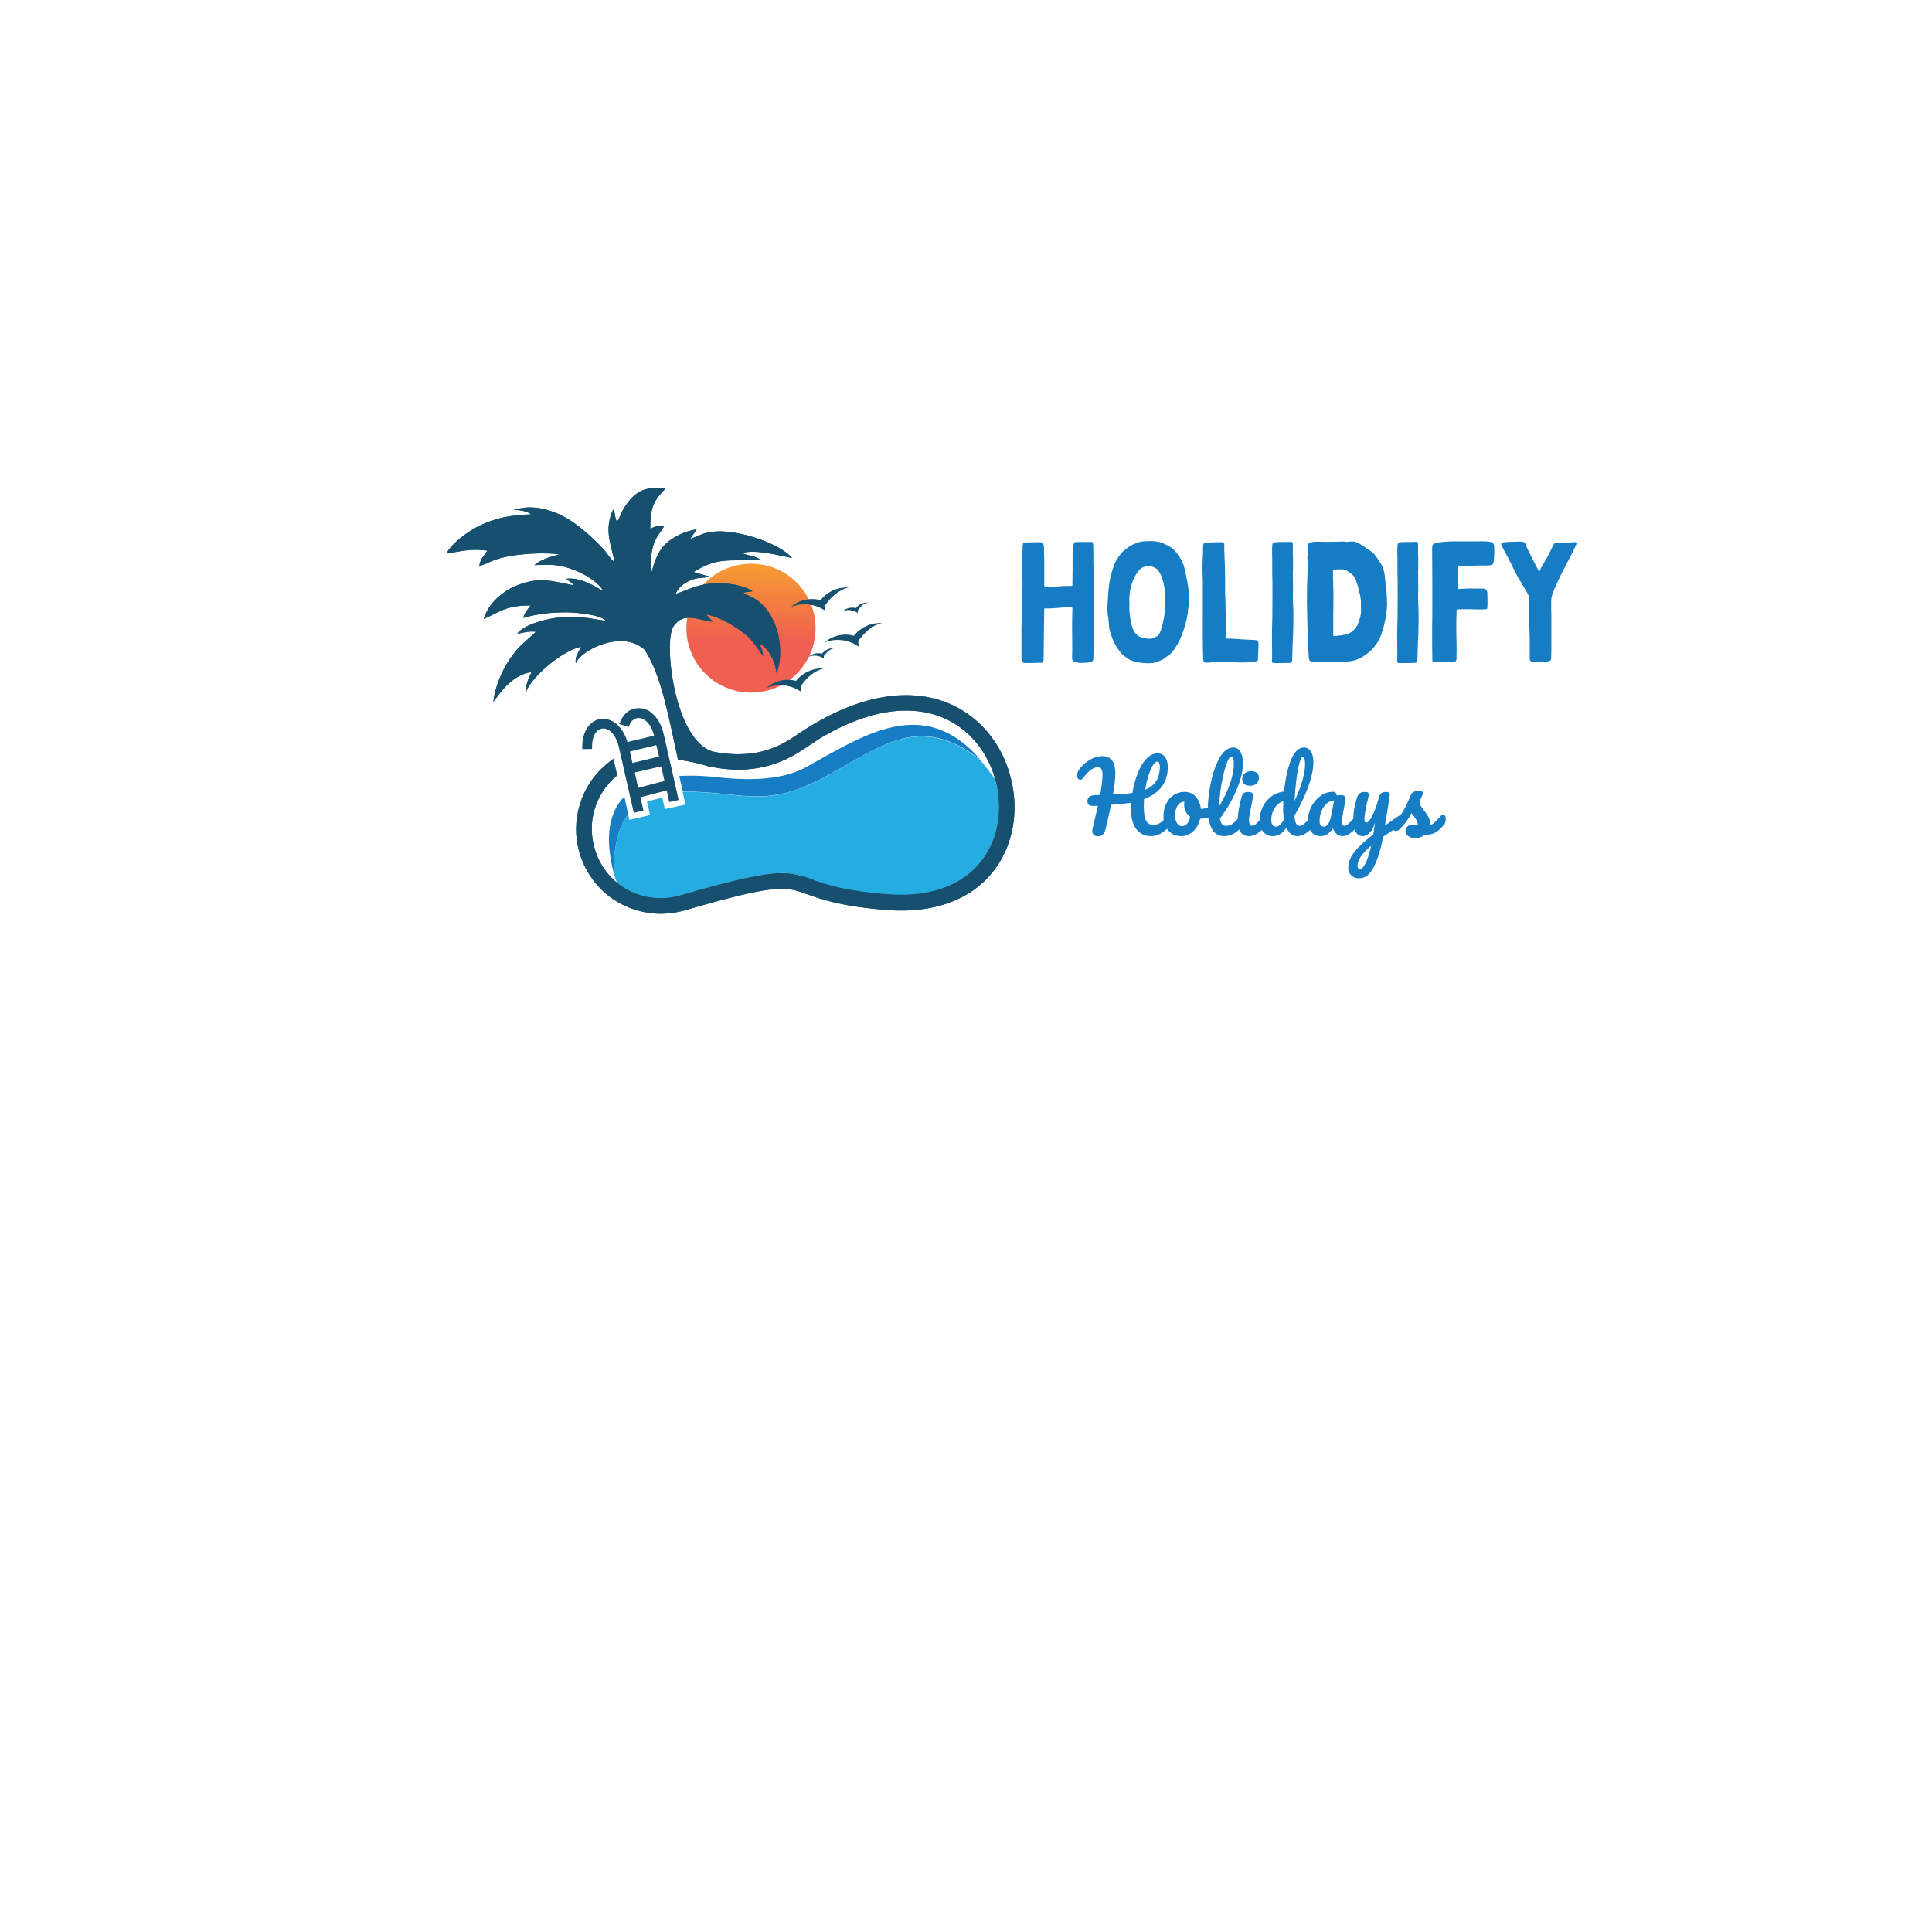 <svg xmlns="http://www.w3.org/2000/svg" xmlns:xlink="http://www.w3.org/1999/xlink" width="500" zoomAndPan="magnify" viewBox="0 0 375 375" height="500" preserveAspectRatio="xMidYMid meet" version="1.0"><defs><g/><clipPath id="7225da1826"><path d="M 133 109 L 159 109 L 159 135 L 133 135 Z M 133 109 " clip-rule="nonzero"/></clipPath><clipPath id="cc95f6051e"><path d="M 158.301 121.918 C 158.301 115.012 152.699 109.41 145.801 109.41 C 138.852 109.41 133.23 115.012 133.23 121.918 C 133.23 128.824 138.832 134.43 145.801 134.43 C 152.699 134.453 158.301 128.824 158.301 121.918 Z M 158.301 121.918 " clip-rule="evenodd"/></clipPath><linearGradient x1="39326.595" gradientTransform="matrix(0.006, 0, 0, -0.006, -99.86, -116.31)" y1="-40191.232" x2="39394.213" gradientUnits="userSpaceOnUse" y2="-36115.105" id="231b7eab59"><stop stop-opacity="1" stop-color="rgb(94.099%, 37.599%, 31.4%)" offset="0"/><stop stop-opacity="1" stop-color="rgb(94.104%, 37.648%, 31.374%)" offset="0.016"/><stop stop-opacity="1" stop-color="rgb(94.109%, 37.698%, 31.348%)" offset="0.031"/><stop stop-opacity="1" stop-color="rgb(94.124%, 37.854%, 31.268%)" offset="0.039"/><stop stop-opacity="1" stop-color="rgb(94.154%, 38.165%, 31.108%)" offset="0.047"/><stop stop-opacity="1" stop-color="rgb(94.185%, 38.475%, 30.948%)" offset="0.055"/><stop stop-opacity="1" stop-color="rgb(94.215%, 38.786%, 30.789%)" offset="0.062"/><stop stop-opacity="1" stop-color="rgb(94.246%, 39.098%, 30.629%)" offset="0.07"/><stop stop-opacity="1" stop-color="rgb(94.276%, 39.407%, 30.469%)" offset="0.078"/><stop stop-opacity="1" stop-color="rgb(94.307%, 39.719%, 30.31%)" offset="0.086"/><stop stop-opacity="1" stop-color="rgb(94.337%, 40.028%, 30.15%)" offset="0.094"/><stop stop-opacity="1" stop-color="rgb(94.368%, 40.34%, 29.99%)" offset="0.102"/><stop stop-opacity="1" stop-color="rgb(94.398%, 40.651%, 29.831%)" offset="0.109"/><stop stop-opacity="1" stop-color="rgb(94.429%, 40.961%, 29.671%)" offset="0.117"/><stop stop-opacity="1" stop-color="rgb(94.46%, 41.272%, 29.512%)" offset="0.125"/><stop stop-opacity="1" stop-color="rgb(94.49%, 41.583%, 29.352%)" offset="0.133"/><stop stop-opacity="1" stop-color="rgb(94.521%, 41.893%, 29.192%)" offset="0.141"/><stop stop-opacity="1" stop-color="rgb(94.551%, 42.204%, 29.033%)" offset="0.148"/><stop stop-opacity="1" stop-color="rgb(94.582%, 42.516%, 28.873%)" offset="0.156"/><stop stop-opacity="1" stop-color="rgb(94.612%, 42.825%, 28.712%)" offset="0.164"/><stop stop-opacity="1" stop-color="rgb(94.643%, 43.137%, 28.554%)" offset="0.172"/><stop stop-opacity="1" stop-color="rgb(94.673%, 43.448%, 28.394%)" offset="0.18"/><stop stop-opacity="1" stop-color="rgb(94.704%, 43.758%, 28.233%)" offset="0.188"/><stop stop-opacity="1" stop-color="rgb(94.734%, 44.069%, 28.075%)" offset="0.195"/><stop stop-opacity="1" stop-color="rgb(94.765%, 44.38%, 27.914%)" offset="0.203"/><stop stop-opacity="1" stop-color="rgb(94.795%, 44.69%, 27.754%)" offset="0.211"/><stop stop-opacity="1" stop-color="rgb(94.826%, 45.001%, 27.596%)" offset="0.219"/><stop stop-opacity="1" stop-color="rgb(94.856%, 45.312%, 27.435%)" offset="0.227"/><stop stop-opacity="1" stop-color="rgb(94.887%, 45.622%, 27.275%)" offset="0.234"/><stop stop-opacity="1" stop-color="rgb(94.917%, 45.934%, 27.116%)" offset="0.242"/><stop stop-opacity="1" stop-color="rgb(94.948%, 46.245%, 26.956%)" offset="0.25"/><stop stop-opacity="1" stop-color="rgb(94.978%, 46.555%, 26.796%)" offset="0.258"/><stop stop-opacity="1" stop-color="rgb(95.009%, 46.866%, 26.637%)" offset="0.266"/><stop stop-opacity="1" stop-color="rgb(95.039%, 47.177%, 26.477%)" offset="0.273"/><stop stop-opacity="1" stop-color="rgb(95.07%, 47.487%, 26.318%)" offset="0.281"/><stop stop-opacity="1" stop-color="rgb(95.1%, 47.798%, 26.158%)" offset="0.289"/><stop stop-opacity="1" stop-color="rgb(95.131%, 48.109%, 25.998%)" offset="0.297"/><stop stop-opacity="1" stop-color="rgb(95.163%, 48.419%, 25.839%)" offset="0.305"/><stop stop-opacity="1" stop-color="rgb(95.193%, 48.73%, 25.679%)" offset="0.312"/><stop stop-opacity="1" stop-color="rgb(95.224%, 49.042%, 25.519%)" offset="0.32"/><stop stop-opacity="1" stop-color="rgb(95.255%, 49.352%, 25.36%)" offset="0.328"/><stop stop-opacity="1" stop-color="rgb(95.285%, 49.663%, 25.2%)" offset="0.336"/><stop stop-opacity="1" stop-color="rgb(95.316%, 49.973%, 25.04%)" offset="0.344"/><stop stop-opacity="1" stop-color="rgb(95.346%, 50.284%, 24.881%)" offset="0.352"/><stop stop-opacity="1" stop-color="rgb(95.377%, 50.595%, 24.721%)" offset="0.359"/><stop stop-opacity="1" stop-color="rgb(95.407%, 50.905%, 24.561%)" offset="0.367"/><stop stop-opacity="1" stop-color="rgb(95.438%, 51.216%, 24.402%)" offset="0.375"/><stop stop-opacity="1" stop-color="rgb(95.468%, 51.527%, 24.242%)" offset="0.383"/><stop stop-opacity="1" stop-color="rgb(95.499%, 51.837%, 24.081%)" offset="0.391"/><stop stop-opacity="1" stop-color="rgb(95.529%, 52.148%, 23.923%)" offset="0.398"/><stop stop-opacity="1" stop-color="rgb(95.56%, 52.46%, 23.763%)" offset="0.406"/><stop stop-opacity="1" stop-color="rgb(95.59%, 52.769%, 23.602%)" offset="0.414"/><stop stop-opacity="1" stop-color="rgb(95.621%, 53.081%, 23.444%)" offset="0.422"/><stop stop-opacity="1" stop-color="rgb(95.651%, 53.392%, 23.283%)" offset="0.43"/><stop stop-opacity="1" stop-color="rgb(95.682%, 53.702%, 23.125%)" offset="0.438"/><stop stop-opacity="1" stop-color="rgb(95.712%, 54.013%, 22.964%)" offset="0.445"/><stop stop-opacity="1" stop-color="rgb(95.743%, 54.324%, 22.804%)" offset="0.453"/><stop stop-opacity="1" stop-color="rgb(95.773%, 54.634%, 22.646%)" offset="0.461"/><stop stop-opacity="1" stop-color="rgb(95.804%, 54.945%, 22.485%)" offset="0.469"/><stop stop-opacity="1" stop-color="rgb(95.834%, 55.257%, 22.325%)" offset="0.477"/><stop stop-opacity="1" stop-color="rgb(95.865%, 55.566%, 22.166%)" offset="0.484"/><stop stop-opacity="1" stop-color="rgb(95.895%, 55.878%, 22.006%)" offset="0.492"/><stop stop-opacity="1" stop-color="rgb(95.926%, 56.189%, 21.846%)" offset="0.5"/><stop stop-opacity="1" stop-color="rgb(95.956%, 56.499%, 21.687%)" offset="0.508"/><stop stop-opacity="1" stop-color="rgb(95.987%, 56.81%, 21.527%)" offset="0.516"/><stop stop-opacity="1" stop-color="rgb(96.017%, 57.121%, 21.367%)" offset="0.523"/><stop stop-opacity="1" stop-color="rgb(96.048%, 57.431%, 21.208%)" offset="0.531"/><stop stop-opacity="1" stop-color="rgb(96.078%, 57.742%, 21.048%)" offset="0.539"/><stop stop-opacity="1" stop-color="rgb(96.109%, 58.054%, 20.888%)" offset="0.547"/><stop stop-opacity="1" stop-color="rgb(96.14%, 58.363%, 20.729%)" offset="0.555"/><stop stop-opacity="1" stop-color="rgb(96.17%, 58.675%, 20.569%)" offset="0.562"/><stop stop-opacity="1" stop-color="rgb(96.201%, 58.986%, 20.409%)" offset="0.57"/><stop stop-opacity="1" stop-color="rgb(96.231%, 59.296%, 20.25%)" offset="0.578"/><stop stop-opacity="1" stop-color="rgb(96.262%, 59.607%, 20.09%)" offset="0.586"/><stop stop-opacity="1" stop-color="rgb(96.292%, 59.918%, 19.931%)" offset="0.594"/><stop stop-opacity="1" stop-color="rgb(96.323%, 60.228%, 19.771%)" offset="0.602"/><stop stop-opacity="1" stop-color="rgb(96.353%, 60.539%, 19.611%)" offset="0.609"/><stop stop-opacity="1" stop-color="rgb(96.384%, 60.849%, 19.452%)" offset="0.617"/><stop stop-opacity="1" stop-color="rgb(96.414%, 61.16%, 19.292%)" offset="0.625"/><stop stop-opacity="1" stop-color="rgb(96.445%, 61.472%, 19.131%)" offset="0.633"/><stop stop-opacity="1" stop-color="rgb(96.475%, 61.781%, 18.973%)" offset="0.641"/><stop stop-opacity="1" stop-color="rgb(96.506%, 62.093%, 18.813%)" offset="0.648"/><stop stop-opacity="1" stop-color="rgb(96.536%, 62.404%, 18.652%)" offset="0.656"/><stop stop-opacity="1" stop-color="rgb(96.567%, 62.714%, 18.494%)" offset="0.664"/><stop stop-opacity="1" stop-color="rgb(96.597%, 63.025%, 18.333%)" offset="0.672"/><stop stop-opacity="1" stop-color="rgb(96.628%, 63.336%, 18.173%)" offset="0.68"/><stop stop-opacity="1" stop-color="rgb(96.658%, 63.646%, 18.015%)" offset="0.688"/><stop stop-opacity="1" stop-color="rgb(96.689%, 63.957%, 17.854%)" offset="0.695"/><stop stop-opacity="1" stop-color="rgb(96.719%, 64.268%, 17.694%)" offset="0.703"/><stop stop-opacity="1" stop-color="rgb(96.75%, 64.578%, 17.535%)" offset="0.711"/><stop stop-opacity="1" stop-color="rgb(96.78%, 64.89%, 17.375%)" offset="0.719"/><stop stop-opacity="1" stop-color="rgb(96.811%, 65.201%, 17.215%)" offset="0.727"/><stop stop-opacity="1" stop-color="rgb(96.841%, 65.511%, 17.056%)" offset="0.734"/><stop stop-opacity="1" stop-color="rgb(96.872%, 65.822%, 16.896%)" offset="0.742"/><stop stop-opacity="1" stop-color="rgb(96.902%, 66.133%, 16.737%)" offset="0.75"/><stop stop-opacity="1" stop-color="rgb(96.933%, 66.443%, 16.577%)" offset="0.758"/><stop stop-opacity="1" stop-color="rgb(96.964%, 66.754%, 16.417%)" offset="0.766"/><stop stop-opacity="1" stop-color="rgb(96.994%, 67.065%, 16.258%)" offset="0.773"/><stop stop-opacity="1" stop-color="rgb(97.025%, 67.375%, 16.098%)" offset="0.781"/><stop stop-opacity="1" stop-color="rgb(97.055%, 67.686%, 15.938%)" offset="0.789"/><stop stop-opacity="1" stop-color="rgb(97.086%, 67.998%, 15.779%)" offset="0.797"/><stop stop-opacity="1" stop-color="rgb(97.116%, 68.307%, 15.619%)" offset="0.805"/><stop stop-opacity="1" stop-color="rgb(97.147%, 68.619%, 15.459%)" offset="0.812"/><stop stop-opacity="1" stop-color="rgb(97.177%, 68.93%, 15.3%)" offset="0.82"/><stop stop-opacity="1" stop-color="rgb(97.208%, 69.24%, 15.14%)" offset="0.828"/><stop stop-opacity="1" stop-color="rgb(97.238%, 69.551%, 14.98%)" offset="0.836"/><stop stop-opacity="1" stop-color="rgb(97.269%, 69.862%, 14.821%)" offset="0.844"/><stop stop-opacity="1" stop-color="rgb(97.299%, 70.172%, 14.661%)" offset="0.852"/><stop stop-opacity="1" stop-color="rgb(97.33%, 70.483%, 14.5%)" offset="0.859"/><stop stop-opacity="1" stop-color="rgb(97.36%, 70.793%, 14.342%)" offset="0.867"/><stop stop-opacity="1" stop-color="rgb(97.391%, 71.104%, 14.182%)" offset="0.875"/><stop stop-opacity="1" stop-color="rgb(97.421%, 71.416%, 14.021%)" offset="0.883"/><stop stop-opacity="1" stop-color="rgb(97.452%, 71.725%, 13.863%)" offset="0.891"/><stop stop-opacity="1" stop-color="rgb(97.482%, 72.037%, 13.702%)" offset="0.898"/><stop stop-opacity="1" stop-color="rgb(97.513%, 72.348%, 13.544%)" offset="0.906"/><stop stop-opacity="1" stop-color="rgb(97.543%, 72.658%, 13.383%)" offset="0.914"/><stop stop-opacity="1" stop-color="rgb(97.574%, 72.969%, 13.223%)" offset="0.922"/><stop stop-opacity="1" stop-color="rgb(97.604%, 73.28%, 13.065%)" offset="0.93"/><stop stop-opacity="1" stop-color="rgb(97.635%, 73.59%, 12.904%)" offset="0.938"/><stop stop-opacity="1" stop-color="rgb(97.665%, 73.901%, 12.744%)" offset="0.945"/><stop stop-opacity="1" stop-color="rgb(97.696%, 74.213%, 12.585%)" offset="0.953"/><stop stop-opacity="1" stop-color="rgb(97.726%, 74.522%, 12.425%)" offset="0.961"/><stop stop-opacity="1" stop-color="rgb(97.757%, 74.834%, 12.265%)" offset="0.969"/><stop stop-opacity="1" stop-color="rgb(97.787%, 75.145%, 12.106%)" offset="0.977"/><stop stop-opacity="1" stop-color="rgb(97.818%, 75.455%, 11.946%)" offset="0.984"/><stop stop-opacity="1" stop-color="rgb(97.833%, 75.61%, 11.867%)" offset="0.984"/><stop stop-opacity="1" stop-color="rgb(97.849%, 75.766%, 11.786%)" offset="0.992"/><stop stop-opacity="1" stop-color="rgb(97.879%, 76.077%, 11.627%)" offset="1"/></linearGradient><clipPath id="7a75095b9e"><path d="M 86.605 94.34 L 197 94.34 L 197 177.566 L 86.605 177.566 Z M 86.605 94.34 " clip-rule="nonzero"/></clipPath></defs><path fill="#25ace0" d="M 191.887 164.988 C 188.906 170.504 182.668 174.367 172.438 173.617 C 163.793 172.977 160.219 171.676 157.641 170.75 C 152.832 168.961 150.98 168.32 131.93 173.836 C 129.746 174.477 127.52 174.52 125.336 174.035 C 123.309 173.594 121.367 172.691 119.734 171.301 C 119.492 170.703 119.293 170.109 119.141 169.512 C 119.051 164.438 119.977 160.621 121.918 157.996 L 122.16 159.141 L 126.176 158.195 L 125.578 155.566 L 128.555 154.816 L 129.039 157.047 L 133.055 156.164 L 132.504 153.691 C 143.816 153.582 148.18 157.066 159.559 151.109 C 170.629 145.309 178.168 138.004 190.32 147.582 C 191.266 148.727 192.195 149.918 193.055 151.109 C 193.055 151.156 193.098 151.156 193.098 151.199 C 194.422 155.789 194.133 160.863 191.887 164.988 Z M 191.887 164.988 " fill-opacity="1" fill-rule="evenodd"/><path fill="#167cc4" d="M 132.547 153.648 C 143.859 153.559 148.227 157.023 159.602 151.066 C 170.672 145.262 178.215 137.961 190.363 147.535 C 179.293 134.629 167.543 142.812 156.406 148.926 C 152.547 151.066 146.812 151.707 139.293 150.867 C 136.672 150.582 134.18 150.473 131.84 150.625 Z M 121.191 154.617 C 118.301 157.555 117.266 162.32 119.141 169.512 C 119.051 164.438 119.977 160.621 121.918 157.996 Z M 121.191 154.617 " fill-opacity="1" fill-rule="evenodd"/><path fill="#17506f" d="M 114.93 145.375 C 114.84 143.629 115.281 142.484 115.922 141.887 C 116.164 141.645 116.473 141.492 116.801 141.445 C 117.09 141.359 117.441 141.402 117.793 141.535 C 118.785 141.934 119.668 143.078 120.133 145.066 L 123.02 157.773 L 124.895 157.332 L 124.301 154.75 L 129.414 153.406 L 129.902 155.68 L 131.73 155.281 L 128.844 142.57 C 128.402 140.586 127.496 139.195 126.461 138.355 C 125.82 137.805 125.07 137.52 124.32 137.477 C 123.527 137.387 122.777 137.562 122.094 137.961 C 121.301 138.445 120.617 139.352 120.219 140.543 L 122.051 141.094 C 122.25 140.344 122.645 139.859 123.086 139.613 C 123.375 139.418 123.77 139.328 124.125 139.371 C 124.52 139.418 124.918 139.57 125.27 139.859 C 126.02 140.41 126.613 141.402 126.945 142.793 L 121.785 144.027 C 121.145 141.801 119.844 140.363 118.5 139.812 C 117.816 139.527 117.109 139.461 116.426 139.57 C 115.789 139.66 115.148 140.012 114.598 140.52 C 113.605 141.469 112.922 143.102 113.012 145.395 Z M 128.973 151.574 L 123.859 152.922 L 123.219 149.941 L 128.336 148.75 Z M 127.918 146.852 L 122.758 148.086 L 122.27 145.859 L 127.387 144.625 Z M 127.918 146.852 " fill-opacity="1" fill-rule="nonzero"/><g clip-path="url(#7225da1826)"><g clip-path="url(#cc95f6051e)"><path fill="url(#231b7eab59)" d="M 133.23 134.453 L 133.23 109.41 L 158.301 109.41 L 158.301 134.453 Z M 133.23 134.453 " fill-rule="nonzero"/></g></g><g clip-path="url(#7a75095b9e)"><path fill="#17506f" d="M 196.008 150.34 C 194.531 144.977 191.004 140.121 185.82 137.32 C 178.434 133.395 167.605 133.703 154.312 142.879 C 151.93 144.512 149.438 145.617 146.77 146.102 C 144.102 146.543 141.258 146.5 138.281 145.859 C 130.895 143.586 128.754 124.656 130.695 121.633 C 132.68 118.543 135.699 120.484 138.391 120.684 C 138.148 120.441 138.039 120.332 137.75 120.043 L 137.066 119.293 C 139.25 119.535 142.184 121.344 143.527 122.273 C 145.91 123.949 146.352 124.855 148.094 127.348 C 148.047 126.156 147.695 125.801 147.453 124.918 C 149.039 125.801 150.387 127.988 150.715 130.633 C 151.953 127.699 151.465 123.375 150.23 120.707 C 149.547 119.227 148.953 118.324 147.895 117.285 C 146.418 115.809 144.961 115.609 144.234 115.012 L 146.062 114.77 C 144.32 113.535 141.059 113.094 138.477 113.227 C 135.305 113.426 133.672 114.461 131.137 115.277 C 131.531 114.242 132.613 113.293 133.672 112.805 C 135.148 112.055 136.141 112.211 137.949 111.969 C 137.859 111.969 134.73 111.086 134.621 111.02 C 139.426 108.039 141.477 108.969 147.629 108.68 C 146.547 107.844 145.359 107.887 144.145 107.402 C 144.102 107.402 144.059 107.355 143.992 107.355 C 146.57 106.562 151.137 107.797 153.715 108.305 C 151.531 105.57 143.793 102.945 139.184 103.141 C 136.363 103.297 135.922 103.98 133.98 104.578 L 135.215 102.746 C 132.746 103.141 130.648 104.223 129.305 105.48 C 127.672 106.961 127.121 108.812 126.418 111.195 C 126.176 109.453 126.328 107.531 126.77 105.988 C 127.363 104.004 128.246 103.406 128.953 102.016 C 127.32 101.973 127.41 102.172 126.219 102.613 C 126.176 98.441 126.969 97.051 129.152 94.867 C 125.227 94.316 123.242 95.309 121.168 98.531 C 120.285 99.875 120.332 100.805 119.691 101.199 C 119.34 100.363 119.449 100.164 119.293 99.566 L 119.008 98.883 C 117.266 102.699 118.457 105.238 119.293 109.078 C 118.543 108.594 118.016 107.645 117.508 107.027 C 115.922 105.195 113.539 103.008 111.512 101.555 C 109.086 99.832 106.062 98.531 102.934 98.488 C 101.543 98.441 100.352 98.883 99.602 98.883 C 101.082 99.125 102.141 99.082 103.086 99.832 C 99.117 99.988 96.426 100.473 93.207 101.973 C 90.961 103.008 87.543 105.547 86.66 107.422 C 89.594 107.027 91.18 106.43 94.598 106.871 C 93.957 108.02 93.363 108.062 93.012 109.852 C 94.996 109.363 95.457 108.414 99.957 107.777 C 102.293 107.422 106.262 107.223 108.602 107.621 C 106.922 107.973 104.785 108.703 103.727 109.672 C 107.297 109.629 108.379 109.43 111.621 110.711 C 113.871 111.594 116.141 113.094 117.133 114.727 C 115.348 113.777 112.766 111.988 109.879 112.344 C 110.562 112.828 110.961 113.094 111.422 113.621 C 107.168 112.828 104.875 111.836 100.352 113.621 C 97.574 114.703 94.75 117.152 93.891 120.133 C 97.223 118.699 98.059 117.551 102.977 117.508 C 102.535 118.145 101.699 119.094 101.586 119.934 C 104.125 119.184 106.859 118.852 109.836 118.852 C 111.422 118.852 116.383 119.207 117.684 120.527 C 113.914 119.977 112.082 119.383 107.852 119.934 C 105.227 120.332 101.5 121.367 100.398 123.023 C 101.742 122.781 102.469 122.469 104.012 122.625 C 101.586 124.965 100.883 125.051 98.742 128.23 C 97.551 129.973 95.965 133.547 95.766 136.219 L 97.156 134.387 C 98.543 132.641 100.641 130.766 103.152 130.457 C 102.668 131.539 102.008 132.73 102.117 134.273 C 103.152 131.406 109.062 126.289 112.789 125.539 C 112.391 126.574 111.555 127.281 111.754 128.758 C 112.699 126.223 120.641 122.141 125.07 126.066 C 127.695 129.949 129.195 135.953 131.023 144.801 L 131.512 147.074 L 131.598 147.469 C 133.383 147.668 135.371 148.066 137.508 148.75 L 137.664 148.75 C 141.035 149.5 144.254 149.59 147.344 149.035 C 150.277 148.484 153.055 147.359 155.68 145.617 L 159.051 143.387 C 169.855 136.879 178.457 136.789 184.41 139.969 C 188.82 142.309 191.797 146.477 193.141 151.133 C 194.422 155.746 194.133 160.82 191.906 164.945 C 188.93 170.461 182.668 174.324 172.457 173.594 C 163.816 172.953 160.242 171.652 157.664 170.727 C 156.98 170.484 156.383 170.242 155.723 170.043 L 151.355 169.492 C 147.938 169.578 142.668 170.727 131.953 173.816 C 129.77 174.453 127.543 174.5 125.359 174.016 C 123.219 173.574 121.191 172.578 119.449 171.078 C 117.465 169.336 116.074 167.109 115.391 164.613 C 114.707 162.188 114.641 159.539 115.434 157.023 C 116.184 154.488 117.664 152.301 119.602 150.668 L 119.801 150.516 L 119.051 147.293 C 118.566 147.648 118.102 147.977 117.664 148.375 C 115.281 150.359 113.496 153.031 112.547 156.121 C 111.598 159.254 111.598 162.473 112.457 165.453 C 113.297 168.43 115.039 171.211 117.465 173.352 C 119.602 175.184 122.074 176.375 124.719 176.969 C 127.344 177.566 130.121 177.457 132.812 176.727 C 150.938 171.453 152.457 172.07 156.625 173.551 C 159.406 174.543 163.219 175.934 172.262 176.641 C 183.836 177.477 191.113 172.867 194.555 166.422 C 197.156 161.547 197.551 155.68 196.008 150.34 Z M 196.008 150.34 " fill-opacity="1" fill-rule="nonzero"/><path fill="#17506f" d="M 196.008 150.34 C 194.531 144.977 191.004 140.121 185.82 137.32 C 178.434 133.395 167.605 133.703 154.312 142.879 C 151.93 144.512 149.438 145.617 146.77 146.102 C 144.102 146.543 141.258 146.5 138.281 145.859 C 130.895 143.586 128.754 124.656 130.695 121.633 C 132.68 118.543 135.699 120.484 138.391 120.684 C 138.148 120.441 138.039 120.332 137.75 120.043 L 137.066 119.293 C 139.25 119.535 142.184 121.344 143.527 122.273 C 145.91 123.949 146.352 124.855 148.094 127.348 C 148.047 126.156 147.695 125.801 147.453 124.918 C 149.039 125.801 150.387 127.988 150.715 130.633 C 151.953 127.699 151.465 123.375 150.23 120.707 C 149.547 119.227 148.953 118.324 147.895 117.285 C 146.418 115.809 144.961 115.609 144.234 115.012 L 146.062 114.77 C 144.32 113.535 141.059 113.094 138.477 113.227 C 135.305 113.426 133.672 114.461 131.137 115.277 C 131.531 114.242 132.613 113.293 133.672 112.805 C 135.148 112.055 136.141 112.211 137.949 111.969 C 137.859 111.969 134.73 111.086 134.621 111.02 C 139.426 108.039 141.477 108.969 147.629 108.68 C 146.547 107.844 145.359 107.887 144.145 107.402 C 144.102 107.402 144.059 107.355 143.992 107.355 C 146.57 106.562 151.137 107.797 153.715 108.305 C 151.531 105.57 143.793 102.945 139.184 103.141 C 136.363 103.297 135.922 103.98 133.98 104.578 L 135.215 102.746 C 132.746 103.141 130.648 104.223 129.305 105.48 C 127.672 106.961 127.121 108.812 126.418 111.195 C 126.176 109.453 126.328 107.531 126.77 105.988 C 127.363 104.004 128.246 103.406 128.953 102.016 C 127.32 101.973 127.41 102.172 126.219 102.613 C 126.176 98.441 126.969 97.051 129.152 94.867 C 125.227 94.316 123.242 95.309 121.168 98.531 C 120.285 99.875 120.332 100.805 119.691 101.199 C 119.34 100.363 119.449 100.164 119.293 99.566 L 119.008 98.883 C 117.266 102.699 118.457 105.238 119.293 109.078 C 118.543 108.594 118.016 107.645 117.508 107.027 C 115.922 105.195 113.539 103.008 111.512 101.555 C 109.086 99.832 106.062 98.531 102.934 98.488 C 101.543 98.441 100.352 98.883 99.602 98.883 C 101.082 99.125 102.141 99.082 103.066 99.832 C 99.098 99.988 96.406 100.473 93.188 101.973 C 90.961 103.008 87.543 105.547 86.66 107.422 C 89.594 107.027 91.18 106.43 94.598 106.871 C 93.957 108.02 93.363 108.062 93.012 109.852 C 94.996 109.363 95.457 108.414 99.957 107.777 C 102.293 107.422 106.262 107.223 108.602 107.621 C 106.922 107.973 104.785 108.703 103.727 109.672 C 107.297 109.629 108.379 109.43 111.621 110.711 C 113.871 111.594 116.141 113.094 117.133 114.727 C 115.348 113.777 112.766 111.988 109.879 112.344 C 110.562 112.828 110.961 113.094 111.422 113.621 C 107.168 112.828 104.875 111.836 100.352 113.621 C 97.574 114.703 94.75 117.152 93.891 120.133 C 97.223 118.699 98.059 117.551 102.977 117.508 C 102.535 118.145 101.699 119.094 101.586 119.934 C 104.125 119.184 106.859 118.852 109.836 118.852 C 111.422 118.852 116.383 119.207 117.684 120.527 C 113.914 119.977 112.082 119.383 107.852 119.934 C 105.227 120.332 101.5 121.367 100.398 123.023 C 101.742 122.781 102.469 122.469 104.012 122.625 C 101.586 124.965 100.883 125.051 98.742 128.23 C 97.551 129.973 95.965 133.547 95.766 136.219 L 97.156 134.387 C 98.543 132.641 100.641 130.766 103.152 130.457 C 102.668 131.539 102.008 132.73 102.117 134.273 C 103.152 131.406 109.062 126.289 112.789 125.539 C 112.391 126.574 111.555 127.281 111.754 128.758 C 112.699 126.223 120.641 122.141 125.07 126.066 C 127.695 129.949 129.195 135.953 131.023 144.801 L 131.512 147.074 L 131.598 147.469 C 133.383 147.668 135.371 148.066 137.508 148.75 L 137.664 148.75 C 141.035 149.5 144.254 149.59 147.344 149.035 C 150.277 148.484 153.055 147.359 155.68 145.617 L 159.051 143.387 C 169.855 136.879 178.457 136.789 184.41 139.969 C 188.82 142.309 191.797 146.477 193.141 151.133 C 194.422 155.746 194.133 160.82 191.906 164.945 C 188.93 170.461 182.668 174.324 172.457 173.594 C 163.816 172.953 160.242 171.652 157.664 170.727 C 156.98 170.484 156.383 170.242 155.723 170.043 C 155.723 170.043 154.066 169.621 153.562 169.559 C 152.988 169.492 151.355 169.492 151.355 169.492 C 147.938 169.578 142.668 170.727 131.953 173.816 C 129.77 174.453 127.543 174.5 125.359 174.016 C 123.219 173.574 121.191 172.578 119.449 171.078 C 117.465 169.336 116.074 167.109 115.391 164.613 C 114.707 162.188 114.641 159.539 115.434 157.023 C 116.184 154.488 117.664 152.301 119.602 150.668 L 119.801 150.516 L 119.051 147.293 C 118.566 147.648 118.102 147.977 117.664 148.375 C 115.281 150.359 113.496 153.031 112.547 156.121 C 111.598 159.254 111.598 162.473 112.457 165.453 C 113.297 168.43 115.039 171.211 117.465 173.352 C 119.602 175.184 122.074 176.375 124.719 176.969 C 127.344 177.566 130.121 177.457 132.812 176.727 C 150.938 171.453 152.457 172.07 156.625 173.551 C 159.406 174.543 163.219 175.934 172.262 176.641 C 183.836 177.477 191.113 172.867 194.555 166.422 C 197.156 161.547 197.551 155.68 196.008 150.34 Z M 196.008 150.34 " fill-opacity="1" fill-rule="nonzero"/></g><path fill="#17506f" d="M 155.414 133.195 C 156.691 131.449 157.949 130.215 160.023 129.707 C 157.883 129.621 155.855 130.504 154.508 132.156 C 152.523 131.605 150.387 132.113 148.844 133.504 C 151.023 132.621 153.562 132.906 155.5 134.297 Z M 155.414 133.195 " fill-opacity="1" fill-rule="evenodd"/><path fill="#17506f" d="M 166.594 124.414 C 167.871 122.734 169.129 121.434 171.203 120.926 C 169.129 120.84 167.078 121.719 165.734 123.398 C 163.75 122.848 161.609 123.352 160.066 124.676 C 162.25 123.84 164.719 124.125 166.66 125.516 Z M 166.594 124.414 " fill-opacity="1" fill-rule="evenodd"/><path fill="#17506f" d="M 160.133 117.508 C 161.41 115.828 162.668 114.527 164.742 114.02 C 162.602 113.934 160.574 114.812 159.273 116.492 C 157.223 115.941 155.105 116.445 153.562 117.77 C 155.789 116.934 158.281 117.219 160.219 118.566 Z M 160.133 117.508 " fill-opacity="1" fill-rule="evenodd"/><path fill="#17506f" d="M 166.484 118.5 C 167.035 117.75 167.562 117.152 168.535 116.953 C 167.586 116.91 166.703 117.309 166.109 118.035 C 165.227 117.793 164.277 118.035 163.57 118.633 C 164.52 118.234 165.645 118.391 166.504 118.984 L 166.504 118.5 Z M 166.484 118.5 " fill-opacity="1" fill-rule="evenodd"/><path fill="#17506f" d="M 159.891 127.348 C 160.484 126.598 161.035 126 161.961 125.801 C 161.016 125.758 160.133 126.156 159.535 126.883 C 158.656 126.641 157.664 126.84 156.957 127.48 C 157.949 127.082 159.094 127.238 159.934 127.832 Z M 159.891 127.348 " fill-opacity="1" fill-rule="evenodd"/><g fill="#167cc4" fill-opacity="1"><g transform="translate(196.959, 128.345)"><g><path d="M 15.328 -8.398 C 15.328 -10.09 15.328 -11.781 15.328 -13.473 C 15.328 -14.418 15.395 -15.395 15.328 -16.34 C 15.297 -17.281 15.297 -18.195 15.266 -19.137 C 15.266 -20.277 15.266 -21.449 15.23 -22.586 C 15.23 -22.684 15.23 -22.781 15.199 -22.879 C 15.168 -23.109 15.07 -23.172 14.84 -23.141 C 14.516 -23.141 14.191 -23.141 13.863 -23.141 C 13.215 -23.141 12.531 -23.141 11.879 -23.141 C 11.684 -23.141 11.555 -23.043 11.488 -22.879 C 11.359 -22.586 11.262 -22.262 11.262 -21.938 C 11.262 -21.578 11.23 -21.223 11.23 -20.863 C 11.23 -18.879 11.23 -16.891 11.195 -14.906 C 11.195 -14.613 11.195 -14.613 10.902 -14.613 C 10.316 -14.613 9.73 -14.613 9.145 -14.582 C 8.625 -14.547 8.137 -14.484 7.617 -14.449 C 7.031 -14.449 6.477 -14.484 5.922 -14.516 C 5.793 -14.516 5.695 -14.547 5.727 -14.68 C 5.727 -14.742 5.727 -14.809 5.727 -14.875 C 5.727 -15.816 5.727 -16.762 5.727 -17.707 C 5.762 -19.234 5.695 -20.797 5.664 -22.328 C 5.629 -22.457 5.629 -22.621 5.566 -22.719 C 5.402 -22.945 5.176 -23.141 4.883 -23.109 C 4.785 -23.109 4.688 -23.109 4.59 -23.109 C 4.133 -23.109 3.68 -23.074 3.223 -23.074 C 2.801 -23.074 2.41 -23.074 1.984 -23.043 C 1.727 -23.043 1.594 -22.914 1.562 -22.621 C 1.531 -22.457 1.531 -22.293 1.531 -22.133 C 1.496 -21.707 1.531 -21.285 1.465 -20.895 C 1.367 -19.855 1.336 -18.781 1.398 -17.738 C 1.496 -16.535 1.531 -15.297 1.496 -14.059 C 1.496 -13.215 1.465 -12.402 1.434 -11.555 C 1.398 -10.773 1.398 -9.961 1.398 -9.18 C 1.367 -8.301 1.336 -7.453 1.301 -6.574 C 1.301 -4.719 1.301 -2.832 1.301 -0.977 C 1.301 -0.75 1.301 -0.488 1.336 -0.262 C 1.367 0.098 1.594 0.324 1.953 0.359 C 2.02 0.359 2.051 0.359 2.082 0.359 C 3.125 0.324 4.199 0.324 5.238 0.293 C 5.273 0.293 5.305 0.293 5.305 0.293 C 5.434 0.324 5.5 0.262 5.531 0.129 C 5.566 -0.031 5.598 -0.195 5.598 -0.359 C 5.629 -0.977 5.629 -1.629 5.629 -2.277 C 5.629 -3.449 5.664 -4.621 5.664 -5.824 C 5.695 -7.227 5.695 -8.656 5.727 -10.059 C 5.727 -10.254 5.762 -10.285 5.957 -10.254 C 6.281 -10.254 6.605 -10.254 6.934 -10.254 C 7.422 -10.285 7.91 -10.316 8.398 -10.352 C 8.527 -10.383 8.656 -10.383 8.789 -10.383 C 9.504 -10.48 10.254 -10.449 11 -10.449 C 11.133 -10.449 11.195 -10.414 11.195 -10.285 C 11.195 -10.219 11.195 -10.188 11.195 -10.121 C 11.164 -9.047 11.133 -7.941 11.133 -6.867 C 11.133 -5.598 11.164 -4.328 11.164 -3.059 C 11.164 -2.246 11.164 -1.398 11.133 -0.586 C 11.133 -0.262 11.262 0 11.586 0.098 C 11.816 0.195 12.043 0.262 12.305 0.293 C 13.082 0.359 13.863 0.324 14.613 0.195 C 15.07 0.129 15.266 -0.164 15.266 -0.586 C 15.266 -0.684 15.266 -0.781 15.266 -0.91 C 15.297 -2.18 15.328 -3.449 15.363 -4.719 C 15.363 -5.922 15.328 -7.16 15.328 -8.398 Z M 15.328 -8.398 "/></g></g></g><g fill="#167cc4" fill-opacity="1"><g transform="translate(213.619, 128.345)"><g><path d="M 17.152 -12.109 C 17.184 -13.312 17.023 -14.484 16.793 -15.656 C 16.664 -16.371 16.5 -17.086 16.34 -17.805 C 16.109 -18.977 15.559 -19.984 14.84 -20.93 C 14.516 -21.352 14.156 -21.773 13.668 -22.098 C 13.148 -22.426 12.562 -22.684 11.977 -22.977 C 11.977 -22.977 11.945 -22.977 11.945 -23.012 C 11.523 -23.109 11.133 -23.207 10.707 -23.27 C 10.059 -23.336 9.406 -23.305 8.754 -23.305 C 8.301 -23.27 7.812 -23.238 7.355 -23.074 C 6.672 -22.848 5.988 -22.586 5.402 -22.133 C 4.945 -21.773 4.426 -21.449 4.035 -20.992 C 3.582 -20.441 3.223 -19.855 2.863 -19.234 C 2.637 -18.781 2.508 -18.293 2.344 -17.836 C 1.953 -16.664 1.727 -15.492 1.594 -14.289 C 1.531 -13.766 1.496 -13.246 1.465 -12.758 C 1.434 -12.074 1.367 -11.391 1.336 -10.707 C 1.301 -9.961 1.336 -9.211 1.496 -8.461 C 1.496 -8.332 1.531 -8.203 1.531 -8.07 C 1.594 -7.582 1.629 -7.129 1.66 -6.641 C 1.758 -5.957 1.953 -5.336 2.18 -4.719 C 2.605 -3.516 3.254 -2.41 4.102 -1.465 C 4.23 -1.336 4.395 -1.203 4.523 -1.074 C 4.688 -0.977 4.816 -0.848 4.945 -0.75 C 5.402 -0.391 5.891 -0.129 6.41 0 C 7.258 0.262 8.137 0.359 9.016 0.391 C 9.766 0.391 10.512 0.391 11.195 0.031 C 11.457 -0.066 11.684 -0.164 11.945 -0.262 C 12.074 -0.324 12.207 -0.422 12.336 -0.52 C 12.5 -0.652 12.66 -0.781 12.824 -0.879 C 13.375 -1.27 13.898 -1.66 14.254 -2.246 C 14.547 -2.703 14.875 -3.156 15.102 -3.645 C 15.523 -4.457 15.883 -5.273 16.145 -6.152 C 16.5 -7.258 16.828 -8.363 16.957 -9.535 C 16.988 -9.828 16.957 -10.121 17.055 -10.414 C 17.152 -10.742 17.121 -11.098 17.152 -11.426 C 17.152 -11.652 17.152 -11.879 17.152 -12.109 Z M 5.598 -11.133 C 5.531 -12.172 5.598 -13.18 5.824 -14.191 C 6.117 -15.426 6.605 -16.598 7.422 -17.609 C 7.875 -18.129 8.496 -18.453 9.18 -18.453 C 9.863 -18.488 10.48 -18.258 11 -17.867 C 11.066 -17.805 11.133 -17.77 11.164 -17.672 C 11.523 -17.152 11.816 -16.566 12.012 -15.949 C 12.27 -15.004 12.465 -14.027 12.562 -13.082 C 12.598 -12.238 12.562 -11.426 12.531 -10.609 C 12.531 -10.09 12.5 -9.57 12.402 -9.082 C 12.238 -7.973 12.012 -6.867 11.621 -5.793 C 11.457 -5.336 11.195 -4.945 10.773 -4.75 C 10.254 -4.457 9.668 -4.262 9.047 -4.395 C 8.691 -4.457 8.332 -4.523 7.973 -4.621 C 7.258 -4.816 6.801 -5.273 6.445 -5.891 C 6.086 -6.641 5.922 -7.387 5.793 -8.168 C 5.629 -9.18 5.531 -10.156 5.598 -11.133 Z M 5.598 -11.133 "/></g></g></g><g fill="#167cc4" fill-opacity="1"><g transform="translate(232.101, 128.345)"><g><path d="M 1.367 -8.918 C 1.367 -7.324 1.336 -5.695 1.367 -4.102 C 1.367 -2.863 1.398 -1.629 1.434 -0.422 C 1.465 0.164 1.629 0.293 2.18 0.293 C 2.93 0.262 3.68 0.129 4.426 0.164 C 4.848 0.164 5.238 0.129 5.664 0.129 C 6.41 0.164 7.16 0.195 7.91 0.227 C 8.984 0.262 10.059 0.227 11.098 0.164 C 11.293 0.129 11.523 0.098 11.684 0.031 C 11.977 -0.031 12.043 -0.129 12.074 -0.422 C 12.074 -0.488 12.074 -0.52 12.074 -0.617 C 12.109 -1.172 12.109 -1.727 12.141 -2.312 C 12.172 -2.703 12.172 -3.059 12.172 -3.449 C 12.172 -3.742 12.012 -4.004 11.816 -4.07 C 11.621 -4.102 11.457 -4.133 11.262 -4.133 C 10.84 -4.168 10.383 -4.168 9.926 -4.199 C 8.723 -4.23 7.52 -4.395 6.312 -4.395 C 6.184 -4.395 6.086 -4.395 5.957 -4.395 C 5.824 -4.395 5.793 -4.426 5.793 -4.555 C 5.793 -5.109 5.824 -5.695 5.824 -6.281 C 5.793 -8.07 5.793 -9.895 5.762 -11.684 C 5.727 -12.562 5.664 -13.473 5.695 -14.352 C 5.727 -16.793 5.629 -19.203 5.531 -21.645 C 5.531 -22 5.531 -22.359 5.531 -22.719 C 5.531 -22.914 5.402 -23.074 5.176 -23.074 C 5.043 -23.109 4.914 -23.109 4.75 -23.109 C 3.875 -23.074 2.996 -23.074 2.082 -23.043 C 1.66 -23.043 1.465 -23.012 1.434 -22.391 C 1.398 -21.84 1.398 -21.316 1.398 -20.734 C 1.367 -20.406 1.367 -20.082 1.336 -19.758 C 1.336 -19.203 1.301 -18.648 1.301 -18.129 C 1.301 -17.348 1.336 -16.566 1.367 -15.785 C 1.367 -13.508 1.367 -11.195 1.367 -8.918 Z M 1.367 -8.918 "/></g></g></g><g fill="#167cc4" fill-opacity="1"><g transform="translate(245.572, 128.345)"><g><path d="M 5.402 -20.309 C 5.371 -20.309 5.371 -20.309 5.371 -20.309 C 5.371 -21.09 5.371 -21.902 5.371 -22.684 C 5.371 -23.074 5.207 -23.207 4.816 -23.172 C 4.555 -23.141 4.297 -23.141 4.07 -23.141 C 3.613 -23.141 3.125 -23.141 2.668 -23.141 C 2.375 -23.141 2.117 -23.109 1.824 -23.074 C 1.562 -23.043 1.434 -22.914 1.398 -22.652 C 1.367 -22.262 1.336 -21.871 1.336 -21.48 C 1.336 -20.863 1.367 -20.246 1.367 -19.625 C 1.367 -18.781 1.367 -17.902 1.367 -17.023 C 1.367 -16.664 1.398 -16.305 1.398 -15.949 C 1.398 -14.156 1.434 -12.367 1.398 -10.578 C 1.398 -9.277 1.398 -7.941 1.336 -6.605 C 1.301 -5.273 1.301 -3.906 1.336 -2.539 C 1.367 -1.887 1.336 -1.203 1.336 -0.555 C 1.336 -0.359 1.301 -0.195 1.301 0 C 1.301 0.262 1.398 0.324 1.66 0.359 C 1.727 0.359 1.789 0.359 1.855 0.359 C 2.832 0.359 3.809 0.359 4.785 0.324 C 4.945 0.324 5.141 0.227 5.207 0 C 5.207 -0.066 5.238 -0.164 5.238 -0.262 C 5.273 -1.336 5.305 -2.441 5.336 -3.547 C 5.336 -3.809 5.371 -4.102 5.371 -4.359 C 5.402 -4.848 5.434 -5.336 5.434 -5.824 C 5.469 -7.031 5.469 -8.234 5.469 -9.406 C 5.469 -9.828 5.434 -10.254 5.434 -10.676 C 5.402 -11.262 5.371 -11.879 5.371 -12.465 C 5.371 -13.051 5.402 -13.637 5.402 -14.191 C 5.402 -15.23 5.371 -16.242 5.371 -17.25 C 5.371 -17.477 5.402 -17.707 5.402 -17.965 C 5.402 -18.746 5.402 -19.527 5.402 -20.309 Z M 5.402 -20.309 "/></g></g></g><g fill="#167cc4" fill-opacity="1"><g transform="translate(252.34, 128.345)"><g><path d="M 6.672 0.129 C 6.898 0.129 7.129 0.098 7.355 0.129 C 8.234 0.164 9.082 0.129 9.926 -0.031 C 10.383 -0.098 10.805 -0.195 11.195 -0.391 C 11.262 -0.457 11.359 -0.457 11.426 -0.488 C 12.336 -0.91 13.148 -1.531 13.898 -2.215 C 14.125 -2.41 14.289 -2.703 14.484 -2.93 C 14.906 -3.387 15.199 -3.906 15.461 -4.457 C 15.754 -5.109 15.98 -5.793 16.176 -6.477 C 16.34 -7.031 16.438 -7.617 16.566 -8.203 C 16.793 -9.211 16.891 -10.254 16.891 -11.293 C 16.891 -11.977 16.828 -12.695 16.793 -13.375 C 16.762 -13.996 16.73 -14.582 16.598 -15.168 C 16.535 -15.621 16.469 -16.078 16.438 -16.535 C 16.402 -17.219 16.207 -17.836 15.949 -18.453 C 15.59 -19.172 15.133 -19.82 14.68 -20.441 C 14.32 -20.895 13.93 -21.285 13.441 -21.547 C 13.277 -21.645 13.117 -21.742 12.984 -21.84 C 12.5 -22.262 11.945 -22.555 11.426 -22.879 C 10.902 -23.172 10.383 -23.305 9.797 -23.238 C 9.406 -23.172 9.016 -23.141 8.625 -23.207 C 8.496 -23.238 8.398 -23.238 8.266 -23.238 C 7.387 -23.207 6.508 -23.172 5.629 -23.172 C 4.816 -23.172 4.035 -23.207 3.254 -23.207 C 2.863 -23.207 2.473 -23.141 2.082 -23.074 C 1.789 -23.043 1.594 -22.848 1.562 -22.555 C 1.531 -22.262 1.496 -21.969 1.496 -21.676 C 1.496 -21.316 1.496 -20.961 1.465 -20.602 C 1.398 -20.406 1.434 -20.18 1.434 -19.984 C 1.434 -19.496 1.496 -19.008 1.496 -18.488 C 1.496 -17.902 1.434 -17.281 1.434 -16.664 C 1.336 -14.352 1.301 -12.012 1.367 -9.699 C 1.398 -8.691 1.398 -7.68 1.434 -6.672 C 1.465 -5.434 1.496 -4.23 1.562 -3.027 C 1.594 -2.148 1.66 -1.301 1.727 -0.457 C 1.758 -0.195 1.922 0 2.18 0.031 C 2.344 0.066 2.508 0.066 2.668 0.066 C 3.094 0.066 3.547 0.066 3.938 0.066 C 4.359 0.098 4.75 0.129 5.176 0.129 C 5.664 0.129 6.184 0.129 6.672 0.129 Z M 6.477 -11.293 C 6.477 -11.977 6.477 -12.629 6.477 -13.312 C 6.445 -14.68 6.41 -16.078 6.379 -17.445 C 6.379 -17.512 6.379 -17.574 6.41 -17.641 C 6.41 -17.672 6.477 -17.738 6.508 -17.77 C 6.641 -17.805 6.77 -17.805 6.898 -17.805 C 7.289 -17.836 7.68 -17.836 8.07 -17.836 C 8.559 -17.836 9.016 -17.738 9.375 -17.348 C 9.504 -17.25 9.633 -17.152 9.766 -17.086 C 10.316 -16.762 10.676 -16.242 10.871 -15.656 C 11.133 -14.906 11.359 -14.156 11.523 -13.375 C 11.75 -12.531 11.848 -11.684 11.816 -10.84 C 11.816 -10.578 11.816 -10.285 11.848 -10.023 C 11.848 -9.57 11.816 -9.18 11.719 -8.754 C 11.523 -8.137 11.391 -7.551 11.133 -6.996 C 10.773 -6.348 10.285 -5.824 9.633 -5.469 C 9.082 -5.207 8.496 -5.109 7.91 -5.012 C 7.52 -4.98 7.129 -4.914 6.738 -4.883 C 6.477 -4.883 6.445 -4.914 6.445 -5.176 C 6.445 -6.25 6.445 -7.355 6.445 -8.461 C 6.445 -9.406 6.477 -10.352 6.477 -11.293 Z M 6.477 -11.293 "/></g></g></g><g fill="#167cc4" fill-opacity="1"><g transform="translate(269.878, 128.345)"><g><path d="M 5.402 -20.309 C 5.371 -20.309 5.371 -20.309 5.371 -20.309 C 5.371 -21.09 5.371 -21.902 5.371 -22.684 C 5.371 -23.074 5.207 -23.207 4.816 -23.172 C 4.555 -23.141 4.297 -23.141 4.07 -23.141 C 3.613 -23.141 3.125 -23.141 2.668 -23.141 C 2.375 -23.141 2.117 -23.109 1.824 -23.074 C 1.562 -23.043 1.434 -22.914 1.398 -22.652 C 1.367 -22.262 1.336 -21.871 1.336 -21.48 C 1.336 -20.863 1.367 -20.246 1.367 -19.625 C 1.367 -18.781 1.367 -17.902 1.367 -17.023 C 1.367 -16.664 1.398 -16.305 1.398 -15.949 C 1.398 -14.156 1.434 -12.367 1.398 -10.578 C 1.398 -9.277 1.398 -7.941 1.336 -6.605 C 1.301 -5.273 1.301 -3.906 1.336 -2.539 C 1.367 -1.887 1.336 -1.203 1.336 -0.555 C 1.336 -0.359 1.301 -0.195 1.301 0 C 1.301 0.262 1.398 0.324 1.66 0.359 C 1.727 0.359 1.789 0.359 1.855 0.359 C 2.832 0.359 3.809 0.359 4.785 0.324 C 4.945 0.324 5.141 0.227 5.207 0 C 5.207 -0.066 5.238 -0.164 5.238 -0.262 C 5.273 -1.336 5.305 -2.441 5.336 -3.547 C 5.336 -3.809 5.371 -4.102 5.371 -4.359 C 5.402 -4.848 5.434 -5.336 5.434 -5.824 C 5.469 -7.031 5.469 -8.234 5.469 -9.406 C 5.469 -9.828 5.434 -10.254 5.434 -10.676 C 5.402 -11.262 5.371 -11.879 5.371 -12.465 C 5.371 -13.051 5.402 -13.637 5.402 -14.191 C 5.402 -15.23 5.371 -16.242 5.371 -17.25 C 5.371 -17.477 5.402 -17.707 5.402 -17.965 C 5.402 -18.746 5.402 -19.527 5.402 -20.309 Z M 5.402 -20.309 "/></g></g></g><g fill="#167cc4" fill-opacity="1"><g transform="translate(276.646, 128.345)"><g><path d="M 1.367 -11.23 C 1.367 -9.797 1.367 -8.332 1.336 -6.898 C 1.336 -6.25 1.336 -5.598 1.336 -4.914 C 1.336 -3.418 1.336 -1.887 1.367 -0.359 C 1.367 0.031 1.367 0.066 1.789 0.129 C 1.855 0.129 1.922 0.129 1.984 0.129 C 2.344 0.129 2.703 0.098 3.027 0.129 C 3.777 0.195 4.523 0.195 5.273 0.195 C 5.402 0.195 5.5 0.164 5.598 0.164 C 5.891 0.098 6.02 -0.066 6.055 -0.359 C 6.055 -1.043 6.086 -1.758 6.086 -2.441 C 6.055 -4.004 6.02 -5.566 6.02 -7.129 C 6.02 -8.039 6.055 -8.949 6.086 -9.863 C 6.086 -9.992 6.117 -10.059 6.25 -10.059 C 6.543 -10.059 6.836 -10.09 7.129 -10.09 C 8.07 -10.121 8.984 -10.121 9.895 -10.059 C 10.512 -10.023 11.164 -10.059 11.781 -10.09 C 11.977 -10.121 12.043 -10.188 12.043 -10.414 C 12.043 -10.676 12.074 -10.938 12.074 -11.195 C 12.074 -11.914 12.074 -12.598 12.043 -13.277 C 12.043 -13.441 11.977 -13.605 11.914 -13.734 C 11.781 -13.996 11.555 -14.059 11.293 -14.094 C 10.383 -14.094 9.473 -14.125 8.594 -14.125 C 8.527 -14.125 8.461 -14.125 8.398 -14.125 C 7.777 -14.094 7.129 -14.059 6.477 -14.027 C 6.312 -14.027 6.281 -14.059 6.281 -14.254 C 6.281 -14.516 6.312 -14.777 6.281 -15.035 C 6.281 -16.078 6.25 -17.086 6.25 -18.129 C 6.25 -18.355 6.25 -18.355 6.477 -18.391 C 6.934 -18.422 7.387 -18.453 7.844 -18.488 C 8.363 -18.488 8.918 -18.551 9.438 -18.551 C 10.121 -18.586 10.773 -18.586 11.457 -18.586 C 11.781 -18.586 12.141 -18.586 12.465 -18.617 C 12.984 -18.684 13.215 -18.812 13.277 -19.367 C 13.41 -20.344 13.41 -21.316 13.375 -22.293 C 13.375 -22.391 13.375 -22.457 13.344 -22.523 C 13.246 -22.848 13.117 -23.109 12.727 -23.141 C 12.367 -23.207 12.012 -23.27 11.652 -23.27 C 11.133 -23.305 10.609 -23.27 10.09 -23.27 C 8.398 -23.27 6.738 -23.27 5.043 -23.27 C 4.102 -23.238 3.125 -23.141 2.18 -23.012 C 1.922 -22.977 1.691 -22.879 1.531 -22.684 C 1.434 -22.621 1.367 -22.457 1.367 -22.359 C 1.336 -22.035 1.301 -21.707 1.336 -21.383 C 1.336 -19.367 1.367 -17.316 1.367 -15.266 C 1.367 -13.93 1.367 -12.598 1.367 -11.23 Z M 1.367 -11.23 "/></g></g></g><g fill="#167cc4" fill-opacity="1"><g transform="translate(290.703, 128.345)"><g><path d="M 8.039 -17.379 C 7.941 -17.543 7.875 -17.672 7.812 -17.805 C 7.617 -18.16 7.453 -18.488 7.289 -18.812 C 7.129 -19.137 6.934 -19.496 6.77 -19.82 C 6.703 -19.984 6.641 -20.148 6.543 -20.277 C 6.152 -21.059 5.762 -21.805 5.434 -22.621 C 5.402 -22.719 5.336 -22.816 5.305 -22.914 C 5.207 -23.043 5.109 -23.141 4.914 -23.172 C 4.492 -23.207 4.102 -23.238 3.68 -23.207 C 3.191 -23.172 2.734 -23.207 2.246 -23.172 C 1.824 -23.141 1.398 -23.109 0.977 -23.043 C 0.684 -23.012 0.617 -22.848 0.715 -22.586 C 0.91 -22.164 1.105 -21.773 1.336 -21.352 C 1.789 -20.57 2.215 -19.723 2.605 -18.91 C 3.027 -18.031 3.418 -17.184 3.906 -16.371 C 4.523 -15.328 5.141 -14.254 5.762 -13.215 C 6.086 -12.695 6.152 -12.141 6.117 -11.555 C 6.055 -10.219 6.086 -8.887 6.117 -7.582 C 6.152 -6.605 6.184 -5.664 6.215 -4.719 C 6.215 -3.32 6.215 -1.887 6.215 -0.488 C 6.215 -0.098 6.477 0.164 6.898 0.164 C 7.875 0.195 8.852 0.129 9.828 0.031 C 10.156 0 10.383 -0.227 10.383 -0.555 C 10.414 -1.496 10.414 -2.41 10.414 -3.32 C 10.414 -5.043 10.414 -6.77 10.414 -8.496 C 10.414 -8.949 10.414 -9.375 10.383 -9.797 C 10.383 -10.121 10.383 -10.449 10.383 -10.773 C 10.383 -11.066 10.383 -11.359 10.383 -11.652 C 10.383 -12.012 10.414 -12.402 10.547 -12.758 C 10.676 -13.18 10.805 -13.605 11 -14.027 C 11.426 -15.004 11.879 -15.949 12.336 -16.926 C 12.629 -17.477 12.922 -18.031 13.215 -18.617 C 13.637 -19.43 14.059 -20.246 14.484 -21.059 C 14.613 -21.285 14.711 -21.512 14.84 -21.773 C 14.938 -22 15.035 -22.262 15.168 -22.488 C 15.23 -22.652 15.363 -22.781 15.266 -22.945 C 15.168 -23.172 14.973 -23.109 14.777 -23.109 C 14.32 -23.074 13.898 -23.043 13.441 -23.043 C 12.695 -23.012 11.977 -22.977 11.23 -22.945 C 11.098 -22.945 11 -22.914 10.938 -22.781 C 10.84 -22.621 10.707 -22.426 10.645 -22.262 C 10.219 -21.352 9.797 -20.473 9.277 -19.625 C 8.852 -18.941 8.461 -18.258 8.137 -17.512 C 8.105 -17.477 8.07 -17.445 8.039 -17.379 Z M 8.039 -17.379 "/></g></g></g><g fill="#167cc4" fill-opacity="1"><g transform="translate(209.341, 162.201)"><g><path d="M 17.734 -4.062 C 17.891 -4.062 18.008 -3.988 18.094 -3.844 C 18.188 -3.695 18.234 -3.492 18.234 -3.234 C 18.234 -2.766 18.117 -2.391 17.891 -2.109 C 16.691 -0.641 15.41 0.094 14.047 0.094 C 12.867 0.094 11.926 -0.359 11.219 -1.266 C 10.52 -2.18 10.172 -3.488 10.172 -5.188 C 10.172 -5.602 10.191 -6.016 10.234 -6.422 C 9.43 -6.273 8.555 -6.164 7.609 -6.094 C 6.973 -6.051 6.539 -6.02 6.312 -6 C 6.07 -4.77 5.734 -3.254 5.297 -1.453 C 5.047 -0.398 4.562 0.125 3.844 0.125 C 3.062 0.125 2.672 -0.223 2.672 -0.922 C 2.672 -1.086 2.703 -1.305 2.766 -1.578 C 3.18 -3.242 3.508 -4.656 3.75 -5.812 L 2.875 -5.766 C 2.477 -5.766 2.188 -5.832 2 -5.969 C 1.82 -6.113 1.734 -6.344 1.734 -6.656 C 1.734 -7.062 1.848 -7.359 2.078 -7.547 C 2.305 -7.734 2.688 -7.836 3.219 -7.859 L 4.188 -7.906 C 4.5 -9.613 4.656 -10.914 4.656 -11.812 C 4.656 -12.383 4.57 -12.77 4.406 -12.969 C 4.238 -13.176 4.016 -13.281 3.734 -13.281 C 2.879 -13.281 1.922 -12.57 0.859 -11.156 C 0.703 -10.945 0.523 -10.844 0.328 -10.844 C 0.16 -10.844 0.016 -10.922 -0.109 -11.078 C -0.234 -11.242 -0.297 -11.445 -0.297 -11.688 C -0.297 -12.062 -0.145 -12.461 0.156 -12.891 C 0.695 -13.629 1.375 -14.238 2.188 -14.719 C 3 -15.195 3.82 -15.438 4.656 -15.438 C 5.445 -15.438 6.055 -15.164 6.484 -14.625 C 6.922 -14.082 7.141 -13.242 7.141 -12.109 C 7.141 -11.098 6.992 -9.734 6.703 -8.016 L 8.484 -8.094 C 9.242 -8.133 9.898 -8.195 10.453 -8.281 C 10.672 -9.613 11.004 -10.863 11.453 -12.031 C 11.898 -13.195 12.457 -14.145 13.125 -14.875 C 13.789 -15.602 14.535 -15.969 15.359 -15.969 C 15.973 -15.969 16.453 -15.727 16.797 -15.25 C 17.148 -14.77 17.328 -14.141 17.328 -13.359 C 17.328 -10.348 15.789 -8.258 12.719 -7.094 C 12.688 -6.613 12.672 -6.113 12.672 -5.594 C 12.672 -4.312 12.828 -3.406 13.141 -2.875 C 13.453 -2.344 13.895 -2.078 14.469 -2.078 C 14.969 -2.078 15.422 -2.207 15.828 -2.469 C 16.242 -2.727 16.711 -3.172 17.234 -3.797 C 17.379 -3.973 17.547 -4.062 17.734 -4.062 Z M 15.266 -14.375 C 15.004 -14.375 14.723 -14.129 14.422 -13.641 C 14.129 -13.16 13.848 -12.5 13.578 -11.656 C 13.305 -10.82 13.094 -9.91 12.938 -8.922 C 13.914 -9.316 14.633 -9.883 15.094 -10.625 C 15.551 -11.363 15.781 -12.316 15.781 -13.484 C 15.781 -13.766 15.727 -13.984 15.625 -14.141 C 15.531 -14.297 15.41 -14.375 15.266 -14.375 Z M 15.266 -14.375 "/></g></g></g><g fill="#167cc4" fill-opacity="1"><g transform="translate(225.23, 162.201)"><g><path d="M 10.156 -5.594 C 10.312 -5.594 10.43 -5.508 10.516 -5.344 C 10.609 -5.188 10.656 -4.988 10.656 -4.75 C 10.656 -4.164 10.477 -3.82 10.125 -3.719 C 9.395 -3.457 8.594 -3.312 7.719 -3.281 C 7.488 -2.258 7.031 -1.441 6.344 -0.828 C 5.664 -0.211 4.898 0.094 4.047 0.094 C 3.316 0.094 2.691 -0.082 2.172 -0.438 C 1.66 -0.789 1.27 -1.258 1 -1.844 C 0.727 -2.426 0.594 -3.055 0.594 -3.734 C 0.594 -4.648 0.77 -5.469 1.125 -6.188 C 1.477 -6.914 1.961 -7.484 2.578 -7.891 C 3.203 -8.297 3.891 -8.5 4.641 -8.5 C 5.566 -8.5 6.312 -8.18 6.875 -7.547 C 7.438 -6.91 7.766 -6.125 7.859 -5.188 C 8.43 -5.227 9.113 -5.348 9.906 -5.547 C 10 -5.578 10.082 -5.594 10.156 -5.594 Z M 4.188 -1.844 C 4.57 -1.844 4.906 -2 5.188 -2.312 C 5.477 -2.625 5.672 -3.078 5.766 -3.672 C 5.391 -3.93 5.102 -4.266 4.906 -4.672 C 4.707 -5.086 4.609 -5.523 4.609 -5.984 C 4.609 -6.18 4.625 -6.379 4.656 -6.578 L 4.562 -6.578 C 4.082 -6.578 3.68 -6.344 3.359 -5.875 C 3.035 -5.406 2.875 -4.742 2.875 -3.891 C 2.875 -3.223 3.004 -2.711 3.266 -2.359 C 3.523 -2.016 3.832 -1.844 4.188 -1.844 Z M 4.188 -1.844 "/></g></g></g><g fill="#167cc4" fill-opacity="1"><g transform="translate(233.438, 162.201)"><g><path d="M 7.766 -4.062 C 7.93 -4.062 8.055 -3.988 8.141 -3.844 C 8.234 -3.695 8.281 -3.492 8.281 -3.234 C 8.281 -2.754 8.164 -2.379 7.938 -2.109 C 7.414 -1.461 6.848 -0.93 6.234 -0.516 C 5.617 -0.109 4.926 0.094 4.156 0.094 C 3.082 0.094 2.285 -0.391 1.766 -1.359 C 1.254 -2.336 1 -3.598 1 -5.141 C 1 -6.617 1.188 -8.301 1.562 -10.188 C 1.945 -12.082 2.516 -13.707 3.266 -15.062 C 4.016 -16.426 4.906 -17.109 5.938 -17.109 C 6.52 -17.109 6.977 -16.836 7.312 -16.297 C 7.645 -15.754 7.812 -14.984 7.812 -13.984 C 7.812 -12.535 7.41 -10.859 6.609 -8.953 C 5.805 -7.047 4.719 -5.16 3.344 -3.297 C 3.438 -2.797 3.578 -2.438 3.766 -2.219 C 3.961 -2.008 4.219 -1.906 4.531 -1.906 C 5.031 -1.906 5.469 -2.047 5.844 -2.328 C 6.219 -2.617 6.695 -3.109 7.281 -3.797 C 7.426 -3.973 7.586 -4.062 7.766 -4.062 Z M 5.531 -15.312 C 5.25 -15.312 4.93 -14.805 4.578 -13.797 C 4.234 -12.785 3.926 -11.535 3.656 -10.047 C 3.395 -8.555 3.25 -7.125 3.219 -5.75 C 4.082 -7.164 4.77 -8.586 5.281 -10.016 C 5.789 -11.441 6.047 -12.742 6.047 -13.922 C 6.047 -14.848 5.875 -15.312 5.531 -15.312 Z M 5.531 -15.312 "/></g></g></g><g fill="#167cc4" fill-opacity="1"><g transform="translate(239.371, 162.201)"><g><path d="M 3.266 -9.688 C 2.754 -9.688 2.367 -9.801 2.109 -10.031 C 1.859 -10.27 1.734 -10.602 1.734 -11.031 C 1.734 -11.457 1.898 -11.812 2.234 -12.094 C 2.566 -12.383 2.984 -12.531 3.484 -12.531 C 3.93 -12.531 4.289 -12.422 4.562 -12.203 C 4.844 -11.984 4.984 -11.672 4.984 -11.266 C 4.984 -10.785 4.828 -10.398 4.516 -10.109 C 4.203 -9.828 3.785 -9.688 3.266 -9.688 Z M 3.109 0.094 C 2.316 0.094 1.742 -0.18 1.391 -0.734 C 1.035 -1.297 0.859 -2.039 0.859 -2.969 C 0.859 -3.508 0.926 -4.207 1.062 -5.062 C 1.207 -5.926 1.391 -6.727 1.609 -7.469 C 1.711 -7.852 1.852 -8.117 2.031 -8.266 C 2.219 -8.41 2.508 -8.484 2.906 -8.484 C 3.531 -8.484 3.844 -8.273 3.844 -7.859 C 3.844 -7.555 3.727 -6.852 3.5 -5.75 C 3.207 -4.414 3.062 -3.516 3.062 -3.047 C 3.062 -2.68 3.109 -2.398 3.203 -2.203 C 3.297 -2.004 3.457 -1.906 3.688 -1.906 C 3.906 -1.906 4.176 -2.055 4.5 -2.359 C 4.832 -2.672 5.273 -3.148 5.828 -3.797 C 5.973 -3.973 6.133 -4.062 6.312 -4.062 C 6.469 -4.062 6.594 -3.988 6.688 -3.844 C 6.781 -3.695 6.828 -3.492 6.828 -3.234 C 6.828 -2.754 6.711 -2.379 6.484 -2.109 C 5.273 -0.641 4.148 0.094 3.109 0.094 Z M 3.109 0.094 "/></g></g></g><g fill="#167cc4" fill-opacity="1"><g transform="translate(243.848, 162.201)"><g><path d="M 11.219 -4.062 C 11.375 -4.062 11.492 -3.988 11.578 -3.844 C 11.672 -3.695 11.719 -3.492 11.719 -3.234 C 11.719 -2.754 11.602 -2.379 11.375 -2.109 C 10.875 -1.504 10.328 -0.984 9.734 -0.547 C 9.141 -0.117 8.551 0.094 7.969 0.094 C 7.051 0.094 6.348 -0.445 5.859 -1.531 C 5.348 -0.883 4.898 -0.453 4.516 -0.234 C 4.141 -0.016 3.695 0.094 3.188 0.094 C 2.445 0.094 1.836 -0.18 1.359 -0.734 C 0.879 -1.285 0.641 -2.004 0.641 -2.891 C 0.641 -3.859 0.844 -4.758 1.25 -5.594 C 1.664 -6.426 2.234 -7.102 2.953 -7.625 C 3.68 -8.156 4.492 -8.473 5.391 -8.578 C 5.617 -10.93 6.055 -12.941 6.703 -14.609 C 7.359 -16.273 8.211 -17.109 9.266 -17.109 C 9.785 -17.109 10.219 -16.867 10.562 -16.391 C 10.906 -15.922 11.078 -15.207 11.078 -14.25 C 11.078 -12.895 10.742 -11.305 10.078 -9.484 C 9.41 -7.66 8.52 -5.789 7.406 -3.875 C 7.457 -3.176 7.562 -2.672 7.719 -2.359 C 7.883 -2.055 8.098 -1.906 8.359 -1.906 C 8.68 -1.906 9.008 -2.051 9.344 -2.344 C 9.688 -2.633 10.145 -3.117 10.719 -3.797 C 10.863 -3.973 11.031 -4.062 11.219 -4.062 Z M 9.062 -15.328 C 8.832 -15.328 8.602 -14.914 8.375 -14.094 C 8.145 -13.281 7.945 -12.211 7.781 -10.891 C 7.613 -9.566 7.492 -8.18 7.422 -6.734 C 8.785 -9.691 9.469 -12.07 9.469 -13.875 C 9.469 -14.332 9.426 -14.688 9.344 -14.938 C 9.27 -15.195 9.176 -15.328 9.062 -15.328 Z M 3.828 -1.75 C 4.055 -1.75 4.285 -1.844 4.516 -2.031 C 4.742 -2.219 5.035 -2.566 5.391 -3.078 C 5.266 -3.734 5.203 -4.469 5.203 -5.281 C 5.203 -5.57 5.219 -6.047 5.25 -6.703 C 4.57 -6.492 4.008 -6.047 3.562 -5.359 C 3.125 -4.672 2.906 -3.91 2.906 -3.078 C 2.906 -2.191 3.211 -1.75 3.828 -1.75 Z M 3.828 -1.75 "/></g></g></g><g fill="#167cc4" fill-opacity="1"><g transform="translate(253.221, 162.201)"><g><path d="M 3.109 0.094 C 2.359 0.094 1.758 -0.176 1.312 -0.719 C 0.863 -1.27 0.641 -1.988 0.641 -2.875 C 0.641 -3.844 0.863 -4.758 1.312 -5.625 C 1.758 -6.5 2.352 -7.195 3.094 -7.719 C 3.844 -8.25 4.641 -8.516 5.484 -8.516 C 5.742 -8.516 5.922 -8.461 6.016 -8.359 C 6.109 -8.254 6.188 -8.07 6.25 -7.812 C 6.5 -7.852 6.766 -7.875 7.047 -7.875 C 7.641 -7.875 7.938 -7.664 7.938 -7.25 C 7.938 -6.988 7.844 -6.379 7.656 -5.422 C 7.383 -4.023 7.25 -3.055 7.25 -2.516 C 7.25 -2.328 7.289 -2.176 7.375 -2.062 C 7.469 -1.957 7.586 -1.906 7.734 -1.906 C 7.961 -1.906 8.238 -2.051 8.562 -2.344 C 8.895 -2.645 9.344 -3.129 9.906 -3.797 C 10.051 -3.973 10.211 -4.062 10.391 -4.062 C 10.547 -4.062 10.672 -3.988 10.766 -3.844 C 10.859 -3.695 10.906 -3.492 10.906 -3.234 C 10.906 -2.754 10.789 -2.379 10.562 -2.109 C 10.062 -1.492 9.531 -0.973 8.969 -0.547 C 8.414 -0.117 7.879 0.094 7.359 0.094 C 6.953 0.094 6.582 -0.039 6.25 -0.312 C 5.914 -0.594 5.664 -0.969 5.5 -1.438 C 4.863 -0.414 4.066 0.094 3.109 0.094 Z M 3.766 -1.75 C 4.035 -1.75 4.289 -1.906 4.531 -2.219 C 4.77 -2.531 4.945 -2.953 5.062 -3.484 L 5.734 -6.828 C 5.223 -6.816 4.75 -6.625 4.312 -6.25 C 3.883 -5.883 3.539 -5.395 3.281 -4.781 C 3.031 -4.176 2.906 -3.535 2.906 -2.859 C 2.906 -2.484 2.984 -2.203 3.141 -2.016 C 3.297 -1.836 3.504 -1.75 3.766 -1.75 Z M 3.766 -1.75 "/></g></g></g><g fill="#167cc4" fill-opacity="1"><g transform="translate(261.775, 162.201)"><g><path d="M 10.188 -4.016 C 10.352 -4.016 10.477 -3.938 10.562 -3.781 C 10.656 -3.633 10.703 -3.445 10.703 -3.219 C 10.703 -2.938 10.66 -2.719 10.578 -2.562 C 10.492 -2.406 10.359 -2.266 10.172 -2.141 L 6.688 0.203 C 6.219 2.711 5.609 4.688 4.859 6.125 C 4.117 7.562 3.172 8.281 2.016 8.281 C 1.398 8.281 0.895 8.086 0.5 7.703 C 0.113 7.328 -0.078 6.828 -0.078 6.203 C -0.078 5.641 0.051 5.055 0.312 4.453 C 0.57 3.859 1.055 3.176 1.766 2.406 C 2.484 1.633 3.488 0.754 4.781 -0.234 L 4.844 -0.656 C 4.926 -1.102 5.023 -1.742 5.141 -2.578 C 4.891 -1.711 4.547 -1.051 4.109 -0.594 C 3.672 -0.133 3.211 0.094 2.734 0.094 C 2.18 0.094 1.734 -0.156 1.391 -0.656 C 1.047 -1.164 0.875 -1.797 0.875 -2.547 C 0.875 -3.453 0.93 -4.285 1.047 -5.047 C 1.172 -5.805 1.375 -6.613 1.656 -7.469 C 1.781 -7.832 1.953 -8.094 2.172 -8.25 C 2.391 -8.406 2.734 -8.484 3.203 -8.484 C 3.473 -8.484 3.656 -8.441 3.75 -8.359 C 3.852 -8.273 3.906 -8.145 3.906 -7.969 C 3.906 -7.875 3.844 -7.547 3.719 -6.984 C 3.594 -6.535 3.492 -6.129 3.422 -5.766 C 3.328 -5.273 3.242 -4.801 3.172 -4.344 C 3.098 -3.883 3.062 -3.508 3.062 -3.219 C 3.062 -2.758 3.188 -2.531 3.438 -2.531 C 3.625 -2.531 3.852 -2.711 4.125 -3.078 C 4.395 -3.441 4.68 -3.992 4.984 -4.734 C 5.297 -5.473 5.598 -6.383 5.891 -7.469 C 5.992 -7.832 6.145 -8.094 6.344 -8.25 C 6.539 -8.406 6.844 -8.484 7.25 -8.484 C 7.52 -8.484 7.707 -8.445 7.812 -8.375 C 7.926 -8.301 7.984 -8.18 7.984 -8.016 C 7.984 -7.703 7.828 -6.656 7.516 -4.875 L 7.047 -1.953 C 7.984 -2.648 8.895 -3.289 9.781 -3.875 C 9.938 -3.969 10.07 -4.016 10.188 -4.016 Z M 2.219 6.516 C 2.52 6.516 2.859 6.16 3.234 5.453 C 3.609 4.754 3.988 3.586 4.375 1.953 C 3.438 2.734 2.758 3.445 2.344 4.094 C 1.926 4.75 1.719 5.32 1.719 5.812 C 1.719 6.008 1.754 6.176 1.828 6.312 C 1.91 6.445 2.039 6.516 2.219 6.516 Z M 2.219 6.516 "/></g></g></g><g fill="#167cc4" fill-opacity="1"><g transform="translate(270.493, 162.201)"><g><path d="M 4.266 0.484 C 3.629 0.484 3.145 0.336 2.812 0.047 C 2.477 -0.234 2.312 -0.555 2.312 -0.922 C 2.312 -1.242 2.426 -1.52 2.656 -1.75 C 2.883 -1.977 3.223 -2.094 3.672 -2.094 C 3.828 -2.094 4.008 -2.078 4.219 -2.047 C 4.438 -2.016 4.602 -1.992 4.719 -1.984 C 4.707 -2.297 4.633 -2.594 4.5 -2.875 C 4.375 -3.156 4.211 -3.426 4.016 -3.688 C 3.828 -3.945 3.648 -4.176 3.484 -4.375 C 3.098 -3.656 2.719 -3.055 2.344 -2.578 C 1.977 -2.109 1.578 -1.66 1.141 -1.234 C 0.922 -1.016 0.691 -0.906 0.453 -0.906 C 0.254 -0.906 0.098 -0.973 -0.016 -1.109 C -0.141 -1.254 -0.203 -1.43 -0.203 -1.641 C -0.203 -1.879 -0.117 -2.102 0.047 -2.312 L 0.297 -2.609 C 0.961 -3.43 1.461 -4.109 1.797 -4.641 C 2.004 -4.992 2.25 -5.461 2.531 -6.047 C 2.812 -6.641 3.082 -7.25 3.344 -7.875 C 3.57 -8.414 4.051 -8.688 4.781 -8.688 C 5.125 -8.688 5.363 -8.656 5.5 -8.594 C 5.633 -8.531 5.703 -8.43 5.703 -8.297 C 5.703 -8.223 5.676 -8.109 5.625 -7.953 C 5.57 -7.797 5.504 -7.641 5.422 -7.484 C 5.203 -7.047 5.094 -6.676 5.094 -6.375 C 5.094 -6.188 5.156 -5.984 5.281 -5.766 C 5.414 -5.547 5.613 -5.273 5.875 -4.953 C 6.27 -4.441 6.566 -4.004 6.766 -3.641 C 6.961 -3.285 7.062 -2.895 7.062 -2.469 C 7.062 -2.352 7.051 -2.188 7.031 -1.969 C 7.625 -2.195 8.32 -2.805 9.125 -3.797 C 9.27 -3.973 9.43 -4.062 9.609 -4.062 C 9.766 -4.062 9.891 -3.988 9.984 -3.844 C 10.078 -3.695 10.125 -3.492 10.125 -3.234 C 10.125 -2.773 10.008 -2.398 9.781 -2.109 C 9.164 -1.359 8.582 -0.844 8.031 -0.562 C 7.477 -0.289 6.797 -0.145 5.984 -0.125 C 5.504 0.281 4.93 0.484 4.266 0.484 Z M 4.266 0.484 "/></g></g></g></svg>